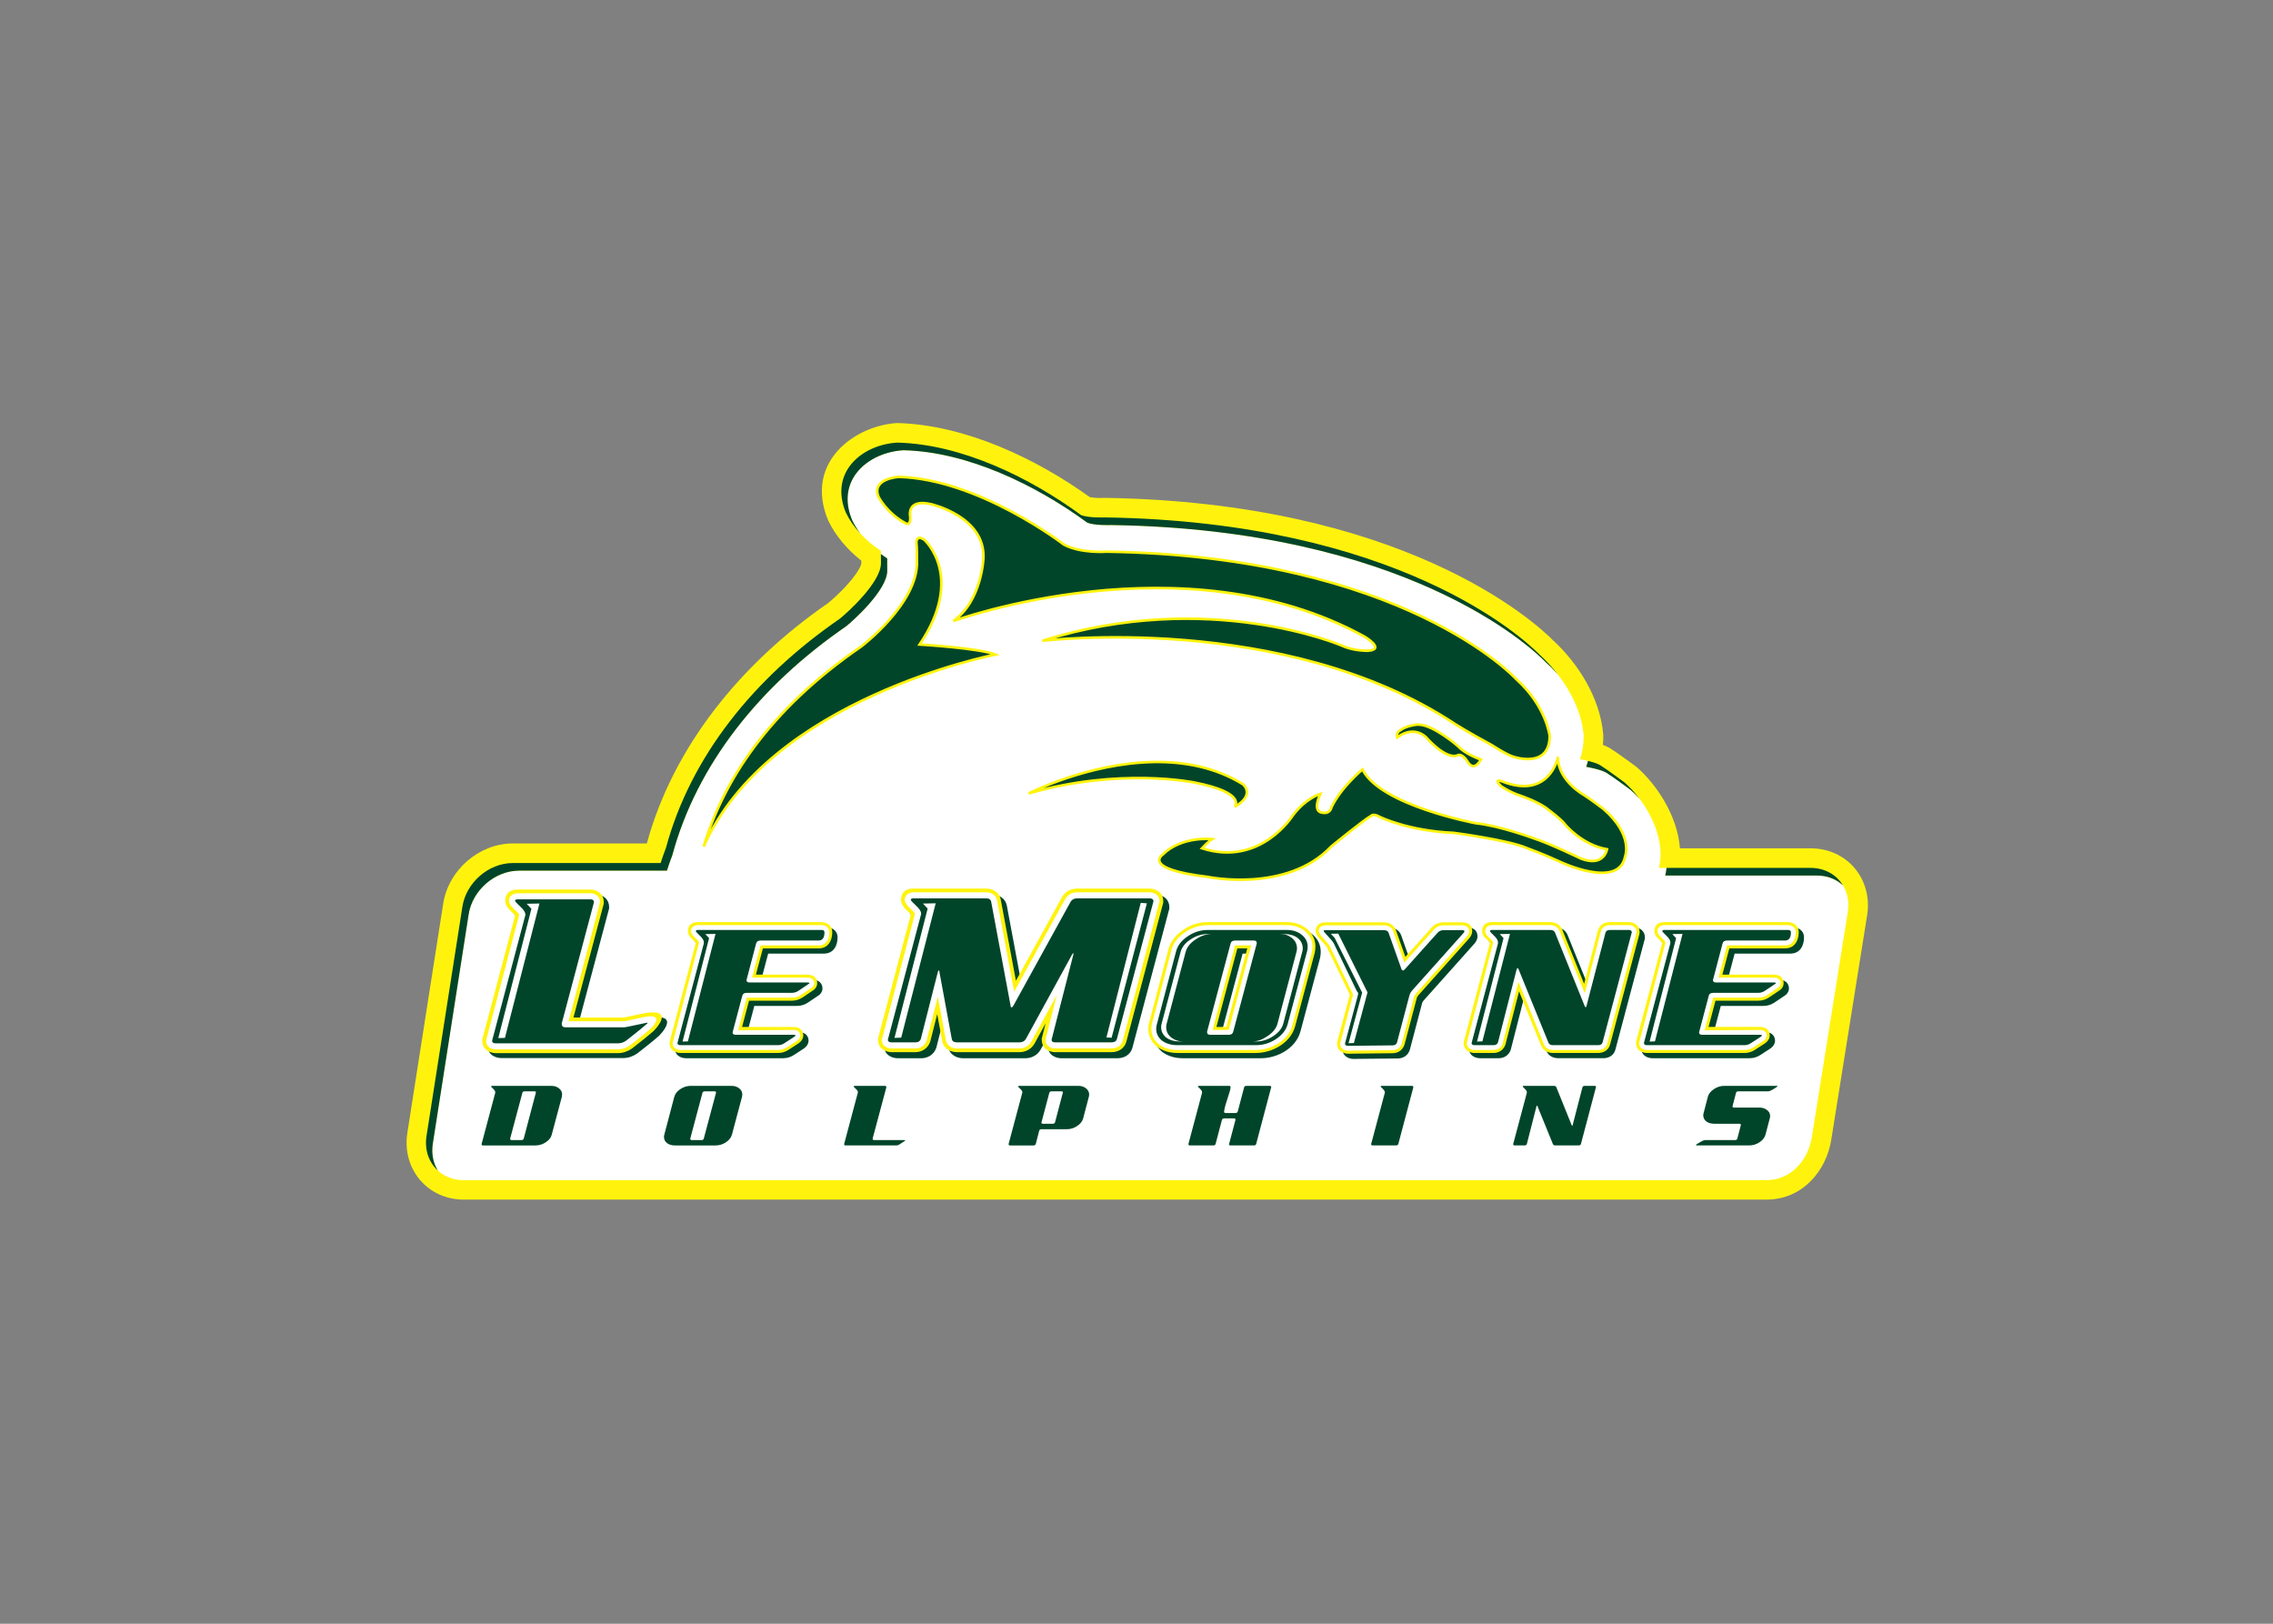 <svg clip-rule="evenodd" fill-rule="evenodd" viewBox="0 0 560 400" xmlns="http://www.w3.org/2000/svg"><rect x="0" y="0" width="560" height="400" fill="#808080" stroke="none"/><g transform="matrix(2.657 0 0 -2.657 -1798.98 1702.99)"><g fill-rule="nonzero"><path d="m825.7 571.882c.411-.152.607-.283.708-.338.69-.432 2.432-1.725 2.432-1.725 1.82-1.585 3.783-4.496 4.004-7.527h12.118c3.379 0 5.746-2.839 5.248-6.157l-3.326-20.817c-.438-2.879-2.647-5.597-6.016-5.597h-120.78c-3.378 0-5.747 2.837-5.249 6.156l3.326 21.266c.472 3.114 3.313 5.601 6.469 5.601h12.416c2.428 8.892 8.615 16.628 16.82 22.294.878.716 2.677 2.454 3.059 3.599 0 0 .008.139.014.322-1.241.972-2.375 2.264-3.081 3.731-2.274 5.486 2.582 8.821 6.4 9.031 6.358-.158 12.99-3.361 17.862-6.87.423-.072.881-.098 1.309-.065 27.623-.409 39.787-11.336 41.645-13.21 2.258-2.074 4.365-5.278 4.655-8.742l.003-.212c0-.251-.012-.498-.034-.74" fill="#fff30d"/><path d="m847.95 558.872c-.613.561-1.449.898-2.414.898h-14.056c.058.231.097.467.121.706h-.703c.533 2.14-.425 4.591-1.808 6.421-.264.292-.536.562-.812.802 0 0-1.555 1.162-2.208 1.57-.131.072-.391.288-1.918.582.064.175.118.357.166.546-.209.049-.455.103-.748.16.221.608.344 1.298.347 2.065l.001.133c-.171 2.038-1.124 4.013-2.402 5.663-.359.408-.734.79-1.122 1.142-1.438 1.466-13.056 12.303-40.332 12.707-.095-.007-1.48-.05-2.165.214-4.751 3.481-11.083 6.572-17.037 6.72-3.251-.18-6.338-2.715-4.774-6.486.203-.422.454-.828.738-1.214.573-.627 1.236-1.178 1.93-1.626.002-.099-.001-.198-.002-.298.192-.143.387-.281.585-.408.002-.118-.004-.235-.002-.355.006-.364.005-.744.005-.744.054-1.801-3.174-4.691-3.815-5.198-7.999-5.506-13.842-12.803-16.121-21.247-.179-.461-.344-.929-.493-1.403h-13.704c-2.249 0-4.345-1.823-4.683-4.071l-3.323-21.261c-.14-.928.042-1.783.462-2.468.614-.561 1.45-.898 2.415-.898h120.78c2.248 0 3.893 1.824 4.23 4.071l3.324 20.809c.14.928-.044 1.783-.464 2.468" fill="#fff"/><path d="m57.9 3.053c-4.065.225-7.923 3.395-5.971 8.109.415.863.986 1.671 1.653 2.399-.356-.483-.669-.991-.924-1.518-1.954-4.714 1.905-7.882 5.969-8.107 7.442.185 15.358 4.049 21.297 8.4.856.33 2.585.276 2.705.268 34.094.505 48.619 14.052 50.416 15.885.485.44.953.915 1.402 1.425-.655-.846-1.378-1.623-2.131-2.31-1.8-1.833-16.322-15.378-50.414-15.883-.12.01-1.852.062-2.707-.266-5.938-4.354-13.852-8.218-21.295-8.403zm-1.908 12.914v.07c.007.456.006.932.006.932.07 2.249-3.969 5.861-4.77 6.494-9.998 6.884-17.3 16.006-20.15 26.561-.223.576-.429 1.16-.615 1.754h-17.131c-2.809 0-5.432 2.277-5.852 5.09l-4.158 26.575c-.239 1.602.29 3.033 1.309 3.966-.525-.856-.752-1.926-.578-3.086l4.154-26.576c.422-2.81 3.042-5.087 5.853-5.087h17.129c.188-.593.395-1.179.618-1.756 2.85-10.554 10.152-19.675 20.15-26.559.801-.633 4.838-4.246 4.769-6.496 0 0 .002-.476-.006-.932-.002-.149.005-.294.002-.442-.246-.158-.49-.331-.73-.509zm81.957 23.975c-.06.235-.127.465-.207.683 1.908.368 2.232.636 2.396.725.816.511 2.762 1.965 2.762 1.965.345.299.684.636 1.014 1.002-.543-.716-1.136-1.358-1.743-1.885 0 0-1.944-1.452-2.761-1.963-.132-.071-.37-.262-1.461-.527zm9.103 12.4c-.03.299-.078.594-.15.883h17.57c1.206 0 2.251.422 3.018 1.123-.748-1.218-2.097-2.006-3.747-2.006zm-132.54 3.076c-1.135 0-1.443.675-1.443 1.306 0 .625.533 1.096.949 1.489.087.077.151.143.197.193l-3.808 14.383v.147c0 1.18 1.072 1.445 1.58 1.445h14.129c.588 0 1.156-.204 1.631-.531 1.24-.974.782-.614 1.418-1.116l.406-.334.654-.55c.154-.133 2.656-2.687-.963-2.116-.335.069-.97.206-1.519.323l-.711.15c-.081.016-.135.041-.148.041h-5.909l3.514-13.203v-.148c0-1.043-.849-1.479-1.545-1.479h-8.431zm45.959.019c-1.133 0-1.443.676-1.443 1.309 0 .624.531 1.094.947 1.486.089.078.151.142.197.194l-3.806 14.383v.148c0 1.179 1.07 1.445 1.578 1.445h2.732c.71 0 1.458-.386 1.741-1.226l.806-3.186.563 3.051c.172 1.031 1.06 1.361 1.736 1.361h7.203c.695 0 1.376-.309 1.773-.99l1.295-2.365-.453 1.767v.143c0 1.114.968 1.445 1.547 1.445h6.518c.679 0 1.505-.316 1.748-1.256l4.269-16.082v-.148c0-1.115-.953-1.479-1.58-1.479h-8.394c-.739 0-1.407.337-1.784 1.036l-5.317 9.65-1.744-9.326c-.163-.983-.986-1.358-1.699-1.358h-8.431zm-25.078 3.789c-.907 0-1.152.541-1.152 1.047 0 .644.58.924.914 1.358l-3.043 11.494v.117c0 .944.854 1.156 1.262 1.156h11.305c.461 0 .886-.139 1.26-.392l1.097-.713c.509-.342.571-.754.571-.924 0-.351-.189-.992-1.125-.992h-5.967l.053-.202.753-2.839h4.942c.475 0 .914-.133 1.303-.405l1.048-.707c.539-.295.604-.726.604-.916 0-.351-.19-.99-1.129-.99h-5.967l.057-.225.746-2.818h6.449c1.216 0 1.594-1.031 1.594-1.865 0-.893-.764-1.184-1.264-1.184zm59.119 0c-1.037 0-1.996.302-2.851.891-.845.564-1.459 1.299-1.713 2.215l-2.233 8.467c-.077.253-.117.513-.117.777 0 .851.374 1.587 1.037 2.117.66.48 1.467.705 2.327.705h9.093c1.908 0 4.038-1.158 4.565-3.103l2.271-8.512c.05-.23.08-.476.08-.707 0-.857-.375-1.579-1.05-2.102-.65-.52-1.446-.748-2.319-.748zm32.928 0c-.906 0-1.154.543-1.154 1.049 0 .696.603.895.914 1.354l-3.045 11.496v.119c0 .944.858 1.154 1.264 1.154h2.185c.57 0 1.167-.308 1.391-.98l1.576-6.161 2.539 6.243c.257.699.901.898 1.403.898h5.214c.543 0 1.204-.253 1.399-1.004l3.416-12.865v-.119c0-.892-.764-1.184-1.268-1.184h-2.181c-.592 0-1.219.301-1.401 1.038l-1.582 6.117-2.543-6.301c-.287-.636-.901-.854-1.412-.854zm19.973 0c-.907 0-1.154.541-1.154 1.047 0 .644.581.924.912 1.358l-3.043 11.494v.117c0 .944.857 1.156 1.264 1.156h11.305c.462 0 .885-.139 1.26-.392l1.099-.713c.508-.342.571-.754.571-.924 0-.351-.192-.992-1.127-.992h-5.965l.052-.202.752-2.839h4.942c.474 0 .913-.133 1.304-.405l1.047-.707c.539-.295.608-.726.608-.916 0-.351-.192-.99-1.129-.99h-5.971l.059-.225.746-2.818h6.447c1.218 0 1.594-1.031 1.594-1.865 0-.893-.764-1.184-1.264-1.184zm-39.262.03c-.94 0-1.156.601-1.156 1.017 0 .036.004.358.352.758l.41.461c.352.371.498.567.527.617l2.674 5.535-1.477 5.534v.119c0 .894.767 1.181 1.27 1.181l5.156-.052c.615 0 1.186-.347 1.393-1.014l1.425-5.412c.017-.069.059-.166.149-.264l5.978-6.695c.227-.3.289-.589.289-.74 0-.503-.248-1.045-1.154-1.045h-2.185c-.529 0-1.003.208-1.358.599l-3.049 3.403-1.097-3.1c-.253-.699-.901-.902-1.403-.902zm-10.234 3.019h1.151l-2.426 9.102h-1.148z" fill="#00452a" transform="matrix(.8 0 0 -.8 713.96 602.35)"/><path d="m59.768 54.736c-1.135 0-1.443.676-1.443 1.309 0 .622.531 1.094.949 1.486.086.076.15.142.195.193l-3.806 14.383v.147c0 1.18 1.069 1.445 1.578 1.445h2.73c.711 0 1.458-.385 1.74-1.227l.809-3.183.562 3.049c.173 1.031 1.061 1.361 1.737 1.361h7.201c.694 0 1.375-.306 1.773-.986l1.295-2.37-.451 1.768v.143c0 1.113.968 1.445 1.547 1.445h6.519c.678 0 1.503-.315 1.747-1.254l4.269-16.082v-.148c0-1.117-.954-1.479-1.582-1.479h-8.394c-.74 0-1.406.335-1.784 1.035l-5.316 9.649-1.744-9.326c-.164-.984-.99-1.358-1.701-1.358zm-45.872.11c-1.133 0-1.445.676-1.445 1.309 0 .623.534 1.095.953 1.486.084.077.149.144.195.195l-3.808 14.381v.149c0 1.178 1.07 1.445 1.58 1.445h14.129c.586 0 1.156-.203 1.631-.531 1.278-1.005.773-.608 1.418-1.116l.406-.335.652-.549c.154-.132 2.657-2.687-.963-2.115-.335.068-.971.207-1.519.324l-.709.148c-.082.018-.137.041-.151.041h-5.908l3.516-13.203v-.15c0-1.041-.847-1.479-1.547-1.479zm112.93 3.775c-.905 0-1.152.542-1.152 1.049 0 .695.604.895.914 1.354l-3.043 11.494v.121c0 .942.856 1.154 1.263 1.154h2.186c.568 0 1.164-.308 1.389-.98l1.576-6.161 2.539 6.243c.255.697.901.898 1.402.898h5.213c.547 0 1.206-.251 1.403-1.004l3.414-12.865v-.117c0-.893-.765-1.186-1.266-1.186h-2.184c-.591 0-1.217.301-1.4 1.038l-1.582 6.117-2.543-6.301c-.289-.636-.9-.854-1.41-.854zm-92.043.002c-.907 0-1.154.54-1.154 1.047 0 .642.58.921.914 1.356l-3.045 11.492v.119c0 .944.857 1.156 1.264 1.156h11.303c.462 0 .886-.14 1.261-.392l1.098-.713c.509-.34.571-.753.571-.92 0-.353-.191-.994-1.127-.994h-5.967l.053-.204.754-2.836h4.939c.475 0 .916-.133 1.307-.406l1.049-.707c.537-.296.603-.726.603-.916 0-.352-.191-.992-1.129-.992h-5.968l.056-.225.748-2.816h6.449c1.215 0 1.592-1.031 1.592-1.863 0-.893-.764-1.184-1.265-1.184h-14.307zm59.117 0c-1.036 0-1.994.299-2.852.889-.845.561-1.457 1.298-1.712 2.213l-2.233 8.469c-.076.252-.117.514-.117.779 0 .851.373 1.583 1.037 2.115.66.48 1.468.705 2.33.705h9.088c1.909 0 4.039-1.157 4.566-3.103l2.27-8.512c.05-.229.082-.478.082-.707 0-.859-.378-1.58-1.051-2.103-.651-.519-1.446-.745-2.316-.745zm52.902 0c-.909 0-1.156.54-1.156 1.047 0 .642.579.921.914 1.356l-3.043 11.492v.119c0 .944.856 1.156 1.264 1.156h11.303c.461 0 .886-.14 1.259-.392l1.098-.713c.511-.342.572-.755.572-.922 0-.353-.189-.994-1.127-.994h-5.967l.055-.203.752-2.836h4.941c.475 0 .916-.134 1.307-.407l1.047-.707c.537-.296.603-.726.603-.916 0-.352-.188-.992-1.127-.992h-5.97l.056-.224.748-2.817h6.448c1.216 0 1.594-1.031 1.594-1.863 0-.893-.764-1.184-1.264-1.184zm-39.266.028c-.939 0-1.154.602-1.154 1.019 0 .035.005.357.351.756l.41.463c.352.37.5.565.528.615l2.674 5.537-1.479 5.531v.122c0 .891.768 1.181 1.272 1.181l5.154-.055c.616 0 1.187-.344 1.392-1.013l1.428-5.412c.015-.069.06-.166.149-.264l5.978-6.693c.225-.3.289-.593.289-.743 0-.502-.247-1.044-1.156-1.044h-2.184c-.527 0-1.003.208-1.357.599l-3.049 3.402-1.098-3.099c-.253-.698-.902-.902-1.402-.902zm-10.23 3.019h1.148l-2.427 9.104h-1.147z" fill="#fff30d" transform="matrix(.8 0 0 -.8 713.96 602.35)"/><path d="m59.768 55.172c-.515 0-1.012.292-1.012.871 0 .446.508.884.811 1.166.167.15.314.333.377.424l-3.848 14.619c0 .807.717 1.012 1.144 1.012h2.733c.57 0 1.113-.292 1.32-.914l1.299-5.063.92 4.979c.122.742.749.998 1.306.998h7.202c.567 0 1.088-.242 1.394-.766l2.955-5.4-1.297 5.154c0 .767.65 1.012 1.111 1.012h6.518c.56 0 1.155-.245 1.33-.936l4.252-16.113c0-.776-.646-1.043-1.144-1.043h-8.397c-.595 0-1.109.264-1.402.809l-5.902 10.712-1.969-10.527c-.119-.711-.702-.994-1.272-.994h-8.43zm-45.871.109c-.513 0-1.01.295-1.01.875 0 .445.508.881.809 1.164.169.149.314.332.375.426l-3.844 14.619c0 .806.716 1.01 1.144 1.01h14.129c.493 0 .967-.162 1.373-.443l1.157-.912.246-.192.4-.332.649-.547c.098-.085 1.709-1.72-.604-1.355-.334.066-.959.203-1.504.32l-.715.148-.236.051h-6.473l3.645-13.789c0-.73-.577-1.043-1.111-1.043zm20.891 3.69c-.41 0-.807.235-.807.699 0 .495.66.834.895 1.219l.031.127-3.056 11.621c0 .646.576.808.916.808h11.303c.391 0 .749-.117 1.072-.336l1.096-.712c.355-.238.414-.514.414-.633 0-.238-.146-.643-.778-.643l-6.431.045.181-.685c.183-.695.45-1.724.815-3.096h5.215c.406 0 .778-.116 1.109-.346l1.062-.717c.377-.203.44-.489.44-.619 0-.236-.149-.644-.781-.644h-6.422l.174-.66c.182-.699.439-1.704.814-3.077h6.719c.924 0 1.244-.76 1.244-1.517 0-.622-.517-.834-.918-.834zm59.117 0c-.97 0-1.861.28-2.666.836-.791.527-1.336 1.193-1.562 2.01l-2.237 8.476c-.065.228-.101.455-.101.68 0 .741.318 1.373.9 1.838.588.43 1.315.635 2.119.635h9.09c1.746 0 3.746-1.058 4.228-2.848l2.268-8.502c.046-.204.072-.422.072-.625 0-.749-.324-1.372-.927-1.834-.574-.461-1.284-.666-2.09-.666zm32.928 0c-.409 0-.805.235-.805.699 0 .495.659.834.893 1.219l.033.127-3.059 11.621c0 .646.575.808.918.808h2.186c.454 0 .89-.231 1.057-.73l1.834-7.172 2.941 7.234c.185.508.652.668 1.072.668h5.215c.45 0 .925-.194 1.067-.748l3.4-12.893c0-.621-.514-.834-.914-.834h-2.186c-.476 0-.93.231-1.062.776l-1.846 7.138-2.937-7.273c-.213-.469-.664-.641-1.09-.641h-6.717zm19.975 0c-.41 0-.811.235-.811.699 0 .495.661.834.895 1.219l.035.127-3.056 11.621c0 .646.573.808.916.808h11.303c.39 0 .748-.117 1.072-.336l1.094-.712c.356-.238.414-.514.414-.633 0-.238-.146-.643-.778-.643l-6.429.045.179-.685c.184-.695.452-1.724.817-3.096h5.215c.403 0 .777-.116 1.111-.346l1.058-.717c.375-.203.44-.489.44-.619 0-.236-.148-.644-.779-.644h-6.422l.172-.66c.183-.699.441-1.704.816-3.077h6.715c.926 0 1.246-.76 1.246-1.517 0-.622-.516-.834-.916-.834zm-39.264.025c-.639 0-.807.389-.807.674 0 .025.021.246.266.529l.402.452c.349.37.523.591.576.683l2.635 5.463c.034.065.06.171.1.231l-1.496 5.666c0 .621.519.832.922.832l5.16-.055c.482 0 .898-.256 1.055-.76l1.423-5.398c.032-.133.105-.277.231-.414l5.965-6.682c.161-.214.211-.414.211-.521 0-.462-.398-.7-.809-.7h-2.184c-.428 0-.807.169-1.097.487l-3.44 3.836-1.295-3.649c-.183-.507-.655-.674-1.074-.674zm-10.5 2.324h1.869l-2.603 9.801h-1.877z" fill="#fff" transform="matrix(.8 0 0 -.8 713.96 602.35)"/><path d="m58.061 7.027s-3.23.175-2.336 2.332c0 0 .944 1.843 3.049 3 0 0 .695.522.617-.724 0 0-.491-2.095 2.383-1.455 0 0 6.323 1.413 6.101 6.275 0 0-.19 4.959-3.488 7.275 0 0 26.685-9.704 47.631 1.791 0 0 2.567 1.507.408 1.653 0 0-1.653.045-3.017-.6 0 0-15.397-6.618-34.701-.551 0 0 28.07-3.429 47.848 9.653 0 0 1.434.919 4.281 2.455 0 0 1.699 1.117 2.488 1.334 0 0 4.167 1.436 4.182-2.406 0 0-.371-3.448-3.895-6.616 0 0-13.036-14.24-47.471-14.75 0 0-2.968.233-4.951-.83 0 0-9.873-7.604-19.129-7.836zm2.422 7.065c-.392-.004-.377.539-.377.539.071.424.064 2.191.064 2.191.148 4.847-6.439 9.846-6.439 9.846-10.868 7.455-16.05 15.75-18.281 23.201 7.555-17.174 33.818-22.252 33.818-22.252-1.806-.746-8.789-1.164-8.789-1.164 5.325-7.901.547-12.135.547-12.135-.238-.163-.413-.225-.543-.227zm57.861 21.641c-.118-.005-.232-.001-.34.016 0 0-1.176.14-1.812.642 0 0-.542.279-.358.83 0 0 1.734-1.465 3.33-.041 0 0 2.327 2.734 3.725 2.09 0 0 .469-.225 1.084.728 0 0 .688 1.353 1.56-.22 0 0-1.762-.569-2.662-1.553 0 0-2.758-2.412-4.527-2.492zm16.104 3.871s-1.017 4.875-6.502 2.693c0 0-1.008-.373-.088.567 0 0 .985.703 2.322 1.131 0 0 2.201.743 3.221 1.638 0 0 1.529 1.127 1.951 1.744 0 0 1.95 2.323 4.803 2.805 0 0-.335 2.114-3.037 1.076 0 0-3.629-1.765-5.545-2.373 0 0-3.876-1.439-6.625-1.72 0 0-11.059-2.057-13.143-6.235 0 0-2.497 2.077-3.598 4.405 0 0-.135.866-1.189.576 0 0-1.023-.1-.088-2.149 0 0-1.695.493-3.205 2.514 0 0-3.722 5.97-10.52 3.795 0 0 .774-.825 1.177-1.065 0 0-3.507-.404-5.714 1.78 0 0-2.585 1.668 5.234 2.601 0 0 9.156 1.908 14.293-3.535 0 0 3.787-3.093 4.619-3.543 0 0 .207-.331 1.02.131 0 0 3.312 1.625 8.527 1.838 0 0 6.429.835 8.537 1.781 0 0 1.84.658 3.721 1.535.116.052 6.898 3.29 7.635-.591 0 0 .995-2.436-2.516-5.495 0 0-1.527-1.156-2.248-1.607 0 0-2.924-1.591-3.043-4.297zm-46.815.464c-7.642.122-14.504 3.641-14.504 3.641 10.567-3.052 19.213-1.262 19.213-1.262 6.119 1.205 4.658 2.81 4.658 2.81 2.443-1.386.967-2.601.967-2.601-3.225-1.997-6.86-2.643-10.334-2.588z" fill="#00452a" stroke="#fff30d" stroke-width=".3" transform="matrix(.8 0 0 -.8 713.96 602.35)"/><path d="m59.768 55.871c-.206 0-.311.057-.311.174 0 .066.197.282.584.648.409.363.614.681.614.953 0 .07-.01.126-.033.172l-3.823 14.434c0 .206.147.309.441.309h2.732c.343 0 .558-.135.649-.408l1.978-7.784c.024-.043.057-.1.102-.168.047.023.068.079.068.168l1.436 7.784c.043.273.249.408.613.408h7.201c.364 0 .625-.135.783-.408l5.36-9.795c.045-.045.09-.105.136-.172v.203l-2.525 9.863c0 .206.138.309.41.309h6.518c.362 0 .58-.135.648-.408l4.233-15.938c0-.229-.149-.344-.444-.344h-8.396c-.364 0-.626.149-.787.445l-6.619 12.014c-.067.115-.137.17-.205.17s-.104-.055-.104-.17l-2.25-12.049c-.047-.274-.24-.41-.58-.41h-8.43zm-45.871.113c-.205 0-.307.057-.307.172 0 .068.193.283.58.647.41.363.614.682.614.955 0 .07-.012.127-.033.172l-3.823 14.436c0 .206.146.308.444.308h14.129c.342 0 .661-.102.955-.308l1.138-.897c.137-.092 1.121-.921 1.274-1.055.008-.005.188-.161-.02-.129-.665.134-2.432.532-2.582.532h-6.824c-.296 0-.445-.115-.445-.444l3.736-14.05c0-.226-.135-.339-.408-.339h-8.43zm20.891 3.549c-.164 0-.246.046-.246.137 0 .054.154.228.463.519.311.291.465.545.465.762v.137l-3.059 11.549c0 .165.118.248.356.248h11.303c.273 0 .528-.083.765-.248l1.094-.709c.109-.075.164-.127.164-.162 0-.056-.073-.084-.219-.084h-6.719c-.236 0-.355-.093-.355-.274 0-.017.375-1.428 1.121-4.232.055-.235.226-.354.518-.354h5.214c.292 0 .557-.082.793-.246l1.092-.736c.109-.055.166-.102.166-.137 0-.056-.074-.082-.22-.082h-6.717c-.235 0-.354-.092-.354-.273 0-.038.373-1.456 1.119-4.26.054-.218.227-.328.518-.328h6.719c.453 0 .681-.317.681-.953 0-.182-.118-.274-.355-.274zm59.117 0c-.855 0-1.638.246-2.35.736-.708.475-1.155 1.039-1.335 1.694l-2.237 8.49c-.057.182-.084.355-.084.52 0 .565.226 1.027.682 1.392.474.345 1.066.52 1.777.52h9.09c.855 0 1.639-.238 2.348-.711.71-.474 1.156-1.047 1.339-1.721l2.262-8.49c.038-.164.057-.33.057-.492 0-.565-.237-1.03-.709-1.393-.455-.365-1.038-.545-1.746-.545zm32.928 0c-.162 0-.246.046-.246.137 0 .054.156.228.465.519.307.291.465.545.465.762v.137l-3.059 11.549c0 .165.117.248.355.248h2.186c.272 0 .443-.11.518-.33l2.156-8.436c.036-.109.074-.164.109-.164.057.018.092.057.11.11l3.468 8.517c.072.2.253.303.543.303h5.215c.293 0 .468-.11.522-.33l3.385-12.748c0-.181-.118-.274-.354-.274h-2.186c-.291 0-.463.118-.517.354l-2.188 8.437c-.017.11-.052.164-.107.164-.054-.037-.092-.081-.109-.136l-3.442-8.52c-.088-.199-.281-.299-.572-.299zm19.975 0c-.166 0-.248.046-.248.137 0 .054.155.228.465.519s.467.545.467.762v.137l-3.061 11.549c0 .165.119.248.356.248h11.303c.273 0 .526-.083.765-.248l1.094-.709c.107-.075.162-.127.162-.162 0-.056-.072-.084-.219-.084h-6.716c-.237 0-.354-.093-.354-.274 0-.017.371-1.428 1.117-4.232.054-.235.229-.354.52-.354h5.215c.292 0 .553-.082.791-.246l1.091-.736c.112-.055.166-.102.166-.137 0-.056-.073-.082-.218-.082h-6.715c-.239 0-.358-.092-.358-.273 0-.038.374-1.456 1.118-4.26.057-.218.23-.328.521-.328h6.715c.456 0 .683-.317.683-.953 0-.182-.118-.274-.353-.274zm-39.266.025c-.164 0-.242.038-.242.112 0 .017.17.216.517.597.344.364.566.63.655.795l2.648 5.487c.058.111.119.201.191.273 0 .109-.018.229-.054.354l-1.473 5.515c0 .183.117.272.354.272l5.16-.053c.274 0 .447-.118.519-.356l1.418-5.378c.055-.235.173-.455.356-.655l5.951-6.662c.055-.071.084-.126.084-.164 0-.09-.083-.137-.248-.137h-2.184c-.271 0-.499.102-.681.301l-3.795 4.233c-.073.091-.147.136-.221.136s-.125-.045-.162-.136l-1.502-4.233c-.073-.199-.253-.301-.543-.301zm-10.498 1.202h2.186c.217 0 .328.083.328.328l-2.731 10.238c-.054.236-.227.355-.517.355h-2.161c-.236 0-.353-.091-.353-.355l2.732-10.238c.054-.218.225-.328.516-.328zm-86.104 16.841c-.086 0-.129.026-.129.072 0 .029.08.116.24.267.162.15.241.283.241.397v.07l-1.582 5.93v.041c0 .086.061.129.185.129h6.055c.434 0 .833-.124 1.201-.369.376-.246.608-.541.691-.889l1.172-4.391c.019-.084.028-.168.028-.253 0-.292-.121-.532-.366-.721-.235-.188-.538-.283-.904-.283zm23.014 0c-.443 0-.847.129-1.215.382-.366.245-.597.537-.691.875l-1.158 4.391c-.028.095-.041.184-.041.268 0 .291.116.533.351.72.245.179.551.27.916.27h4.705c.443 0 .846-.124 1.213-.369.368-.247.598-.541.692-.889l1.171-4.391c.019-.085.03-.168.03-.253 0-.292-.122-.532-.367-.721-.237-.188-.535-.283-.905-.283zm38.07 0c-.085 0-.131.026-.131.072 0 .029.082.116.242.267.169.15.254.283.254.397 0 .027-.005.05-.013.07l-1.582 5.93v.041c0 .086.061.129.183.129h2.695c.143 0 .233-.056.27-.17l.396-1.539c.038-.113.125-.17.266-.17h2.922c.435 0 .834-.123 1.201-.367.378-.244.612-.541.707-.889l.662-2.514c.02-.085.032-.168.032-.254 0-.291-.126-.531-.37-.72-.235-.188-.534-.283-.902-.283zm20.84 0c-.086 0-.129.026-.129.072 0 .029.084.117.242.267.16.152.239.282.239.397v.07l-1.581 5.93v.041c0 .086.062.127.184.127h2.697c.142 0 .23-.054.268-.168l.732-2.781c.029-.123.12-.184.27-.184h1.129c.112 0 .17.046.17.141v.043l-.735 2.781c-.011.009-.013.022-.013.041 0 .086.061.127.183.127h2.698c.15 0 .238-.054.267-.168l1.736-6.553c.01-.017.014-.031.014-.041 0-.095-.06-.142-.183-.142h-2.696c-.151 0-.241.063-.269.183l-.733 2.783c-.038.123-.128.182-.269.182h-1.129c-.123 0-.184-.047-.184-.141 0-.235.122-.719.367-1.453.254-.734.381-1.204.381-1.412 0-.095-.056-.142-.17-.142zm21.182 0c-.086 0-.131.026-.131.072 0 .029.081.117.242.267.159.152.241.282.241.397v.07l-1.582 5.93v.041c0 .086.061.127.183.127h2.695c.143 0 .233-.054.27-.168l1.736-6.553v-.041c0-.095-.056-.142-.17-.142zm16.461 0c-.083 0-.125.026-.125.072 0 .029.078.117.238.267.16.152.241.282.241.397v.07l-1.581 5.93v.041c0 .086.063.127.184.127h1.131c.139 0 .229-.054.266-.168l1.117-4.363c.018-.057.036-.084.056-.084.029.009.045.026.055.054l1.793 4.407c.039.102.133.154.283.154h2.696c.15 0 .242-.054.269-.168l1.734-6.553c.014-.017.018-.031.018-.041 0-.095-.062-.142-.184-.142h-1.128c-.152 0-.242.063-.268.183l-1.131 4.364c-.01.056-.029.085-.056.085-.029-.019-.047-.042-.057-.07l-1.779-4.406c-.048-.104-.147-.156-.297-.156zm23.244 0c-.444 0-.849.129-1.215.382-.367.245-.598.537-.693.875l-.494 1.891c-.028.086-.041.17-.041.256 0 .291.116.532.351.721.245.177.551.267.92.267h2.922c.111 0 .168.046.168.141 0 .01-.135.532-.41 1.568-.028.123-.116.182-.268.182h-3.472c-.149 0-.48.166-.989.494-.047.037-.07.067-.07.086 0 .027.033.041.1.041h6.056c.444 0 .847-.122 1.213-.367.368-.245.598-.542.695-.891l.491-1.875c.03-.084.043-.176.043-.269 0-.292-.122-.527-.367-.705-.235-.19-.537-.282-.903-.282h-2.922c-.113 0-.17-.047-.17-.142 0-.009.137-.532.41-1.567.029-.113.116-.17.266-.17h3.475c.151 0 .48-.169.986-.507.049-.028.072-.056.072-.086 0-.028-.032-.043-.097-.043zm-100.79.002c-.084 0-.127.025-.127.07 0 .029.079.118.24.268.169.15.254.281.254.396 0 .026-.005.05-.015.07l-1.581 5.928v.043c0 .086.062.127.184.127h5.846c.141 0 .272-.041.394-.127l.565-.365c.056-.039.086-.067.086-.086 0-.029-.037-.043-.114-.043h-3.472c-.124 0-.186-.046-.186-.141v-.041l1.584-5.918v-.041c0-.095-.057-.14-.17-.14zm-38.266.634h1.129c.122 0 .185.044.185.127 0 .019-.005.033-.015.043l-1.397 5.293c-.038.123-.128.186-.269.186h-1.131c-.114-.001-.175-.049-.175-.144v-.043l1.414-5.293c.027-.114.118-.17.268-.17zm20.885 0h1.129c.114 0 .17.044.17.127v.043l-1.414 5.293c-.028.123-.117.186-.268.186h-1.115c-.121 0-.184-.048-.184-.143v-.043l1.412-5.293c.029-.113.119-.17.27-.17zm40.199 0h1.127c.125 0 .186.044.186.127 0 .019-.005.033-.016.043l-.902 3.416c-.029.113-.117.17-.268.17h-1.131c-.121 0-.182-.044-.182-.129.008-.018.012-.031.012-.041l.906-3.416c.028-.113.118-.17.268-.17z" fill="#00452a" transform="matrix(.8 0 0 -.8 713.96 602.35)"/></g><path d="m86.109 56.391-3.977 15.6.6.035 4.088-15.58zm-23.766.053-1.481.029.549.586-3.843 14.984.777-.027zm-45.928.025-1.479.029.547.586-3.839 14.982.773-.027zm92.586 3.486-.861.022.439.469 3.195 6.351-1.578 5.862.621-.024 1.577-5.867zm-72.178.036-1.184.021.438.469-3.074 11.986.619-.02 3.201-12.457zm92.082 0-1.184.021.438.469-3.072 11.986.621-.02 3.197-12.457zm20.002 0-1.184.021.44.469-3.074 11.988.621-.024 3.197-12.455zm-55.004.013c-.729 0-1.409.214-2.043.643-.619.411-.998.902-1.143 1.473l-2.171 8.22c-.049.143-.075.295-.075.453 0 .49.2.896.596 1.213.412.301.926.451 1.545.451h.492c-.619 0-1.039-.15-1.451-.451-.396-.317-.594-.723-.594-1.213 0-.158.023-.31.07-.453l2.176-8.22c.145-.57.522-1.062 1.141-1.473.635-.429 1.218-.643 1.947-.643zm8.354.002c.617 0 .954.15 1.367.451.397.317.593.72.593 1.211 0 .159-.021.311-.07.453l-2.174 8.221c-.143.571-.523 1.063-1.14 1.473-.634.43-1.139.642-1.867.642h.49c.73 0 1.41-.212 2.043-.642.62-.41 1.001-.902 1.144-1.473l2.172-8.221c.048-.142.072-.294.072-.453 0-.491-.2-.894-.595-1.211-.413-.301-.925-.451-1.545-.451z" fill="#fff" transform="matrix(.8 0 0 -.8 713.96 602.35)"/></g></svg>